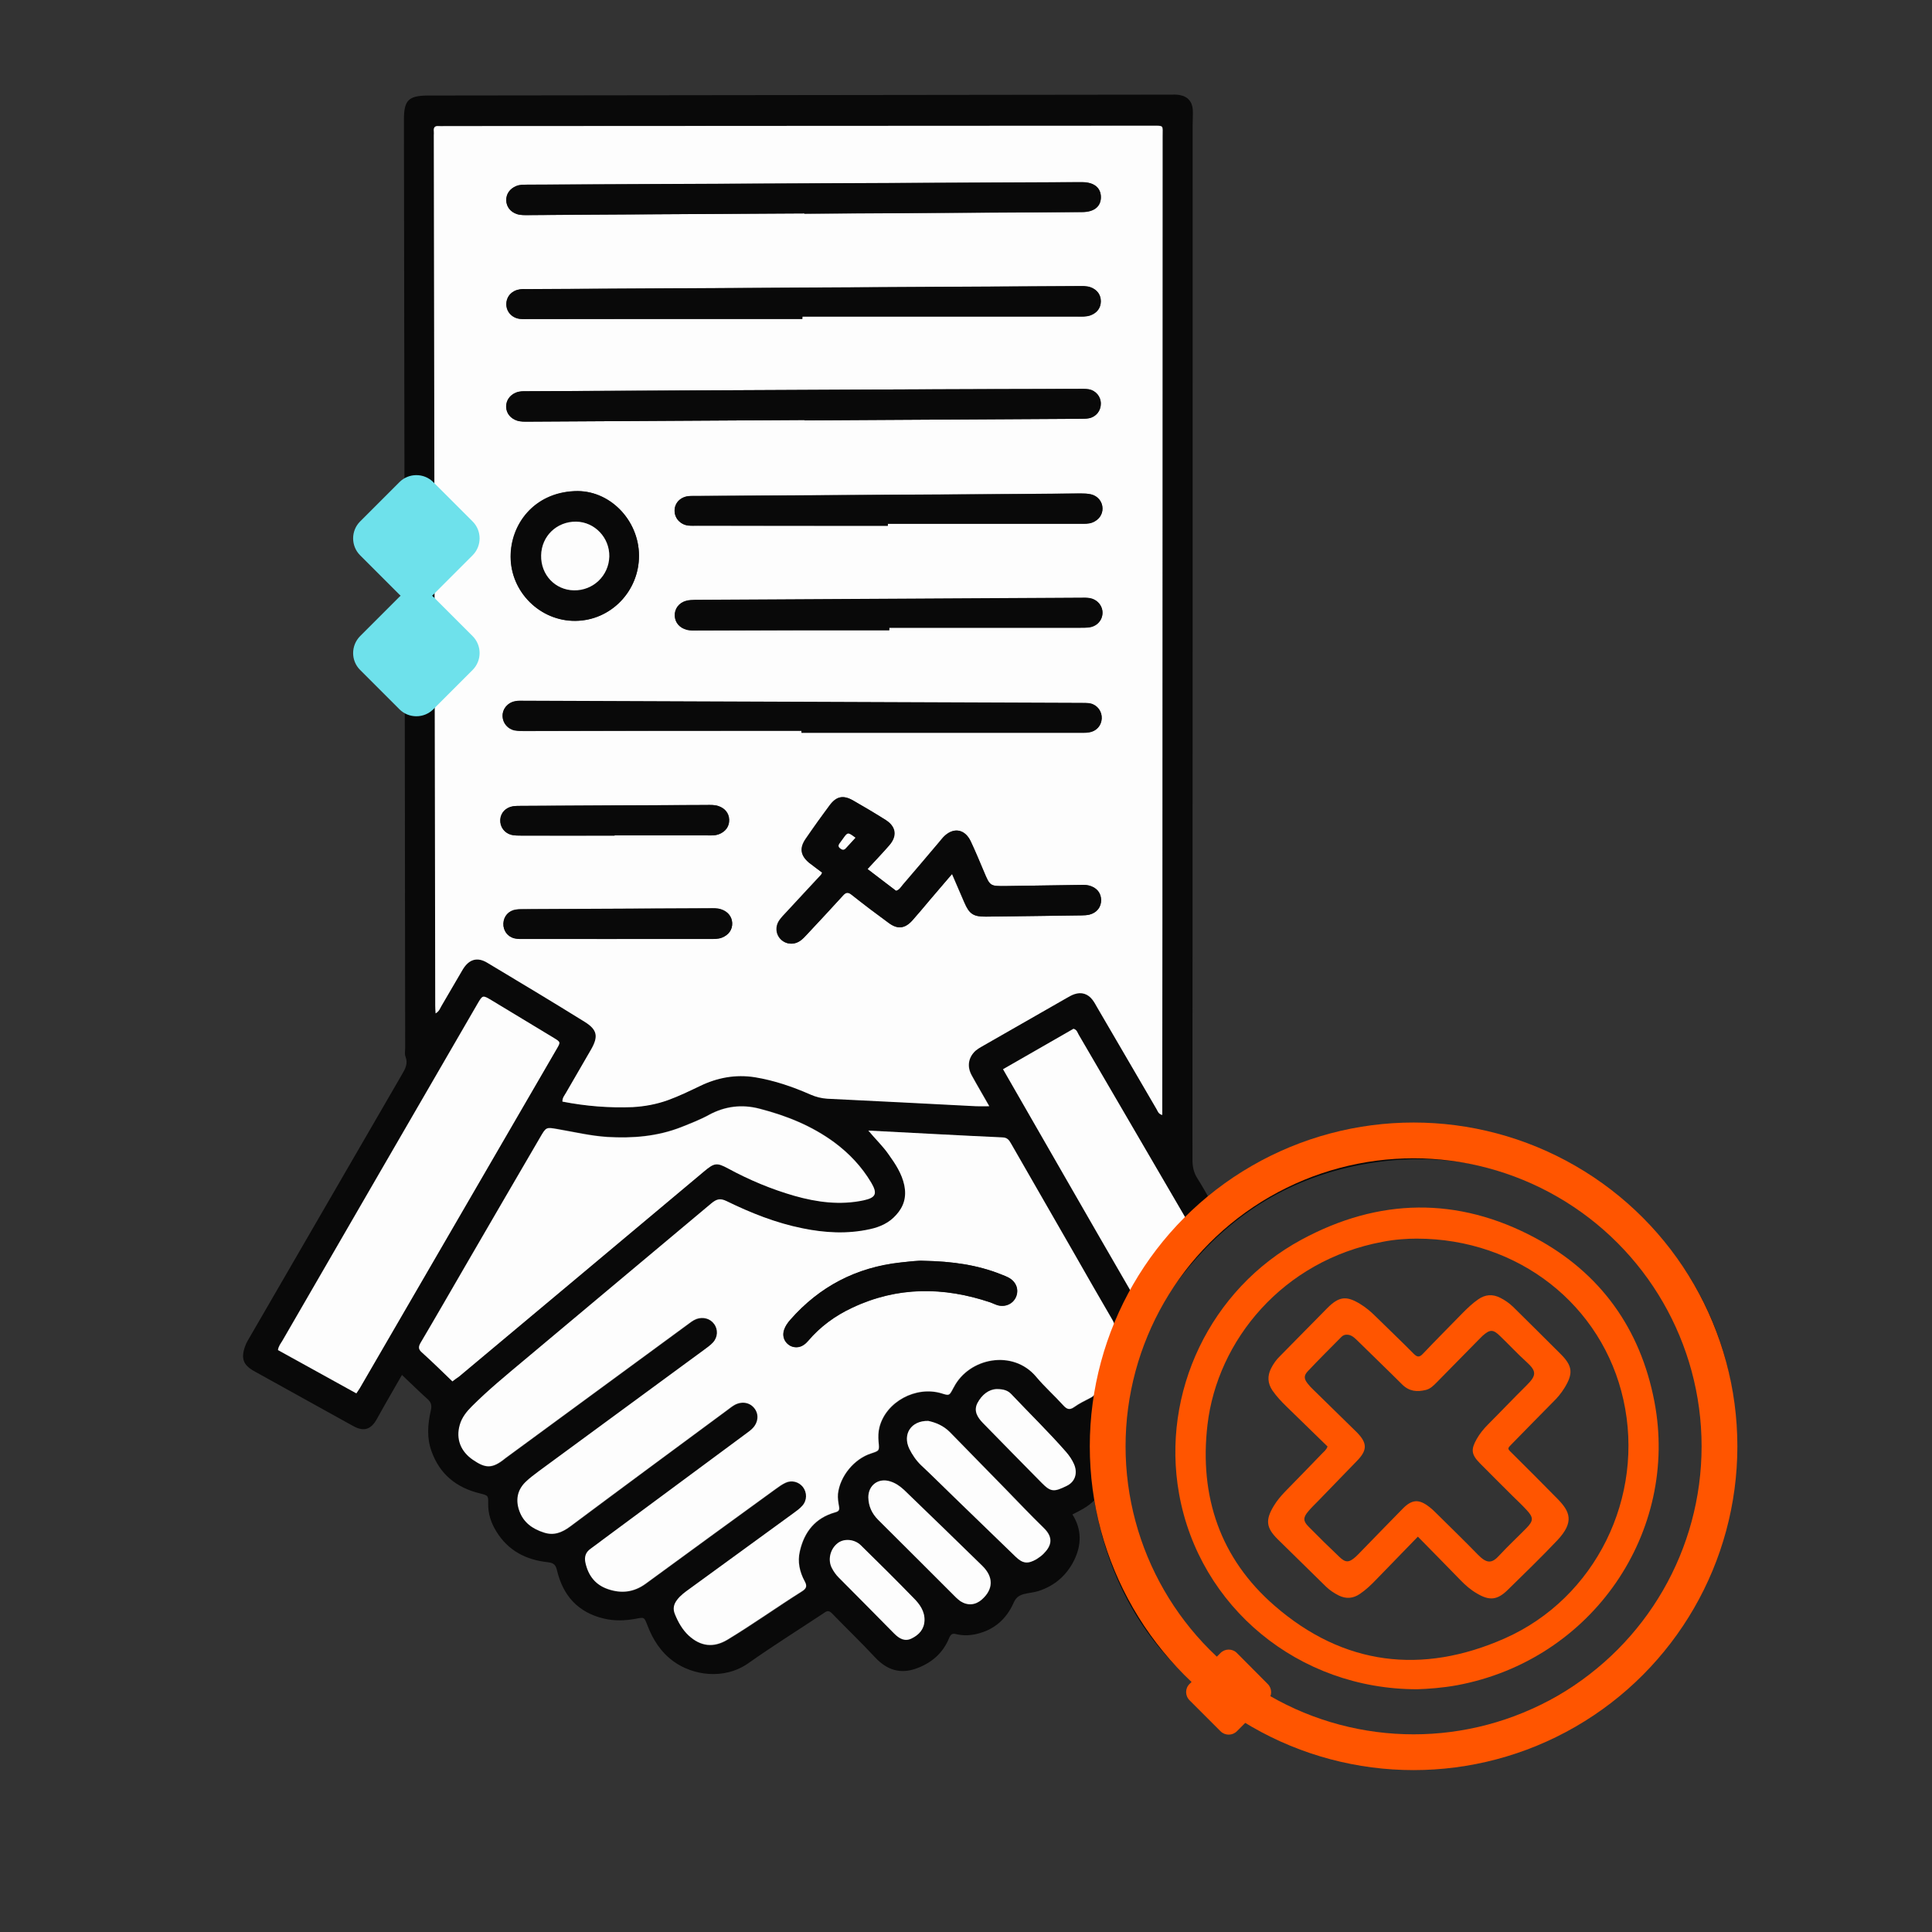 <?xml version="1.0" encoding="utf-8"?>
<!-- Generator: Adobe Illustrator 28.0.0, SVG Export Plug-In . SVG Version: 6.00 Build 0)  -->
<svg version="1.1" id="Capa_1" xmlns="http://www.w3.org/2000/svg" xmlns:xlink="http://www.w3.org/1999/xlink" x="0px" y="0px"
	 viewBox="0 0 1080 1080" style="enable-background:new 0 0 1080 1080;" xml:space="preserve">
<rect x="0" y="0" width="1080" height="1080" fill="#333333" stroke="none"/>
<style type="text/css">
	.st0{fill:#090909;}
	.st1{fill:#FDFDFD;}
	.st2{fill:#FF5500;}
	.st3{fill:#6EE1EB;}
	.st4{fill:none;stroke:#FF5500;stroke-width:20;stroke-miterlimit:10;}
</style>
<path class="st0" d="M611.7,838.7c-3.8,3.8-7.9,5.7-12.2,7.9c5.3,8.4,5.1,17,1,25.5c-4.2,8.5-10.9,14.4-20,17.3
	c-2.8,0.9-5.7,1-8.5,1.8c-2.6,0.8-4.1,2-5.3,4.6c-4,9.1-10.8,15.3-20.8,17.6c-3.8,0.9-7.6,1-11.3,0.1c-2.3-0.6-3.1,0.1-4,2.1
	c-3.4,8.4-9.7,13.9-18.1,17c-9.2,3.4-16.7,1-23.4-6.2c-7.8-8.4-16.1-16.3-24-24.5c-2.1-2.2-3.4-1-5,0.1
	c-13.9,9.2-28.1,18.1-41.7,27.7c-13.8,9.7-31.3,6.7-41.8-0.9c-7.2-5.2-11.7-12.3-14.8-20.5c-1.7-4.4-1.7-4.3-6.4-3.4
	c-6,1.1-11.9,1.3-17.8-0.1c-14.4-3.4-22.8-12.7-26.2-26.8c-0.7-3.1-1.7-4.3-5.1-4.7C294,872,284,866.8,277.4,856
	c-2.9-4.7-4.6-9.8-4.5-15.5c0.1-4.5,0-4.5-4.7-5.7c-13.1-3.2-22.4-10.7-27-23.6c-2.7-7.5-2.1-15.1-0.4-22.6c0.7-2.9,0.3-4.7-1.9-6.6
	c-4.7-4.2-9.2-8.7-14.2-13.4c-4.8,8.4-9.5,16.4-13.9,24.4c-3.3,6.1-7.3,7.5-13.3,4.2c-18.4-10.2-36.8-20.4-55.2-30.6
	c-6.4-3.5-7.7-7.2-5.3-14c0.7-2,1.9-3.9,3-5.8c28.2-48.7,56.4-97.4,84.6-146c1.9-3.2,3.6-6.2,2.1-10.1c-0.6-1.4-0.2-3.2-0.2-4.9
	c-0.2-172.9-0.4-345.8-0.7-518.8c0-11,2.5-13.5,13.4-13.6c138.4-0.2,276.8-0.3,415.2-0.5c1.6,0,3.3-0.1,4.9,0.2
	c4.7,0.8,7.3,3.8,7.5,8.6c0.1,2.7-0.1,5.4-0.1,8.2c0,192.9,0,385.8-0.1,578.7c0,3.8,0.8,7.1,2.8,10.2c2.6,4.1,5,8.4,7.4,12.6
	c1.9-0.1,3-1.5,4.2-2.5c22.2-17.1,47.2-28.2,74.6-34.1c19-4.1,38.1-4.8,57.4-2.7c79.2,8.6,139.7,66.8,154,138.4
	c11.6,58.1-3,109.9-41.9,154.4c-30.1,34.4-68.5,54.8-113.9,60.3c-59.4,7.3-110.9-10.3-153.1-53.1C632.9,906.7,618,875.4,611.7,838.7
	z M314.4,615.8c13.3,2.6,26.3,3.5,39.4,2.9c6.8-0.3,13.3-1.6,19.7-3.9c6.2-2.2,12-5,17.9-7.9c9.7-4.7,19.8-6.6,30.7-4.9
	c10.8,1.7,21.1,5.3,31.1,9.7c3,1.3,6.1,2.2,9.4,2.3c27.8,1.3,55.5,2.8,83.2,4.2c2.2,0.1,4.5,0,7.3,0c-3.5-6.2-6.7-11.6-9.8-17.2
	c-2.7-5-1.9-10.1,2.1-13.8c1.1-1,2.3-1.7,3.6-2.4c15.7-9,31.5-18,47.2-27c1.4-0.8,2.9-1.6,4.4-2.2c4-1.4,7.6-0.3,10.2,3.1
	c1,1.3,1.8,2.7,2.6,4.2c11.1,19,22.1,37.9,33.2,56.9c0.7,1.1,1,2.7,3.2,3.3c0-2.2,0-4.1,0-6c0-69,0-138.1,0.1-207.1
	c0-111.3,0.1-222.7,0.1-334c0-6.2,0.9-5.9-5.8-5.9c-131.9,0.1-263.8,0.1-395.6,0.2c-1.1,0-2.2,0.1-3.3,0c-2.2-0.2-2.9,1-2.7,2.9
	c0.1,0.7,0,1.5,0,2.2c0.3,162.2,0.5,324.4,0.8,486.6c0,1.3,0.1,2.7,0.2,4.3c2.1-1.2,2.5-2.8,3.3-4.2c4-6.7,7.8-13.5,11.8-20.2
	c3.5-5.8,8.1-7.2,13.8-3.9c18.2,10.9,36.4,21.9,54.4,33c7.1,4.4,7.8,8.2,3.6,15.5c-4.6,8-9.3,16-13.9,24
	C315.7,612.3,314.3,613.6,314.4,615.8z M485.4,632c4.3,5,8.4,8.9,11.6,13.5c3.8,5.4,7.4,10.7,8.8,17.3c1.4,6.4-0.2,11.8-4.6,16.6
	c-4,4.3-9.1,6.6-14.6,7.9c-12.6,2.8-25.3,2.1-37.8-0.5c-14.8-3-28.8-8.6-42.4-15.2c-3.6-1.8-5.7-1-8.5,1.3
	C363,702.2,328,731.4,293,760.7c-9.9,8.3-19.8,16.5-29,25.6c-3,3-5.6,6.2-6.8,10.4c-2.2,7.9,0.6,14.9,7.3,19.5
	c7,4.8,10.8,5.2,18.1-0.8c0.1-0.1,0.3-0.2,0.4-0.3c33.7-24.7,67.3-49.4,101-74.1c1.7-1.3,3.4-2.7,5.5-3.5c3.7-1.3,7.5-0.3,9.8,2.7
	c2.3,3.1,2.1,7.5-0.6,10.5c-1.5,1.6-3.3,2.8-5,4.1c-30.7,22.6-61.5,45.1-92.2,67.7c-2.6,1.9-5.3,3.9-7.6,6.2
	c-4.6,4.5-5.4,10.2-3.4,16.1c2.3,6.4,7.5,10.1,13.8,12.1c5.5,1.7,10,0,14.6-3.4c29.2-21.8,58.6-43.5,88-65.2c1.3-1,2.6-2,4-2.8
	c4.1-2.3,8.6-1.4,11.2,2.2c2.4,3.3,2,7.8-1.2,10.9c-1.1,1.1-2.5,2.1-3.8,3.1c-26.6,19.7-53.1,39.3-79.7,59c-2.3,1.7-4.6,3.5-7,5.2
	c-2.9,2-3.7,4.7-2.9,8.1c1.6,7.1,5.5,12.2,12.5,14.5c7.5,2.5,14.5,1.8,21.1-3c24.2-17.7,48.4-35.3,72.6-52.9
	c1.8-1.3,3.5-2.6,5.5-3.5c3.5-1.7,7.5-0.6,9.8,2.3c2.4,3.1,2.4,7.5-0.3,10.5c-1.4,1.6-3.3,2.9-5,4.2c-19.4,14.1-38.7,28.2-58.1,42.3
	c-2.5,1.8-5,3.6-6.9,6.1c-1.9,2.5-2.4,5.1-1.2,8.1c1.8,4.4,4,8.5,7.6,11.8c6.6,6.2,13.9,7.1,21.7,2.4c14.2-8.5,27.6-18.1,41.6-27
	c2.5-1.6,3-3,1.6-5.7c-2.8-5.2-4.1-10.8-2.7-16.8c2.5-11,8.7-18.6,19.7-21.7c2.2-0.6,2.6-1.5,2.2-3.3c-0.4-2.3-0.8-4.6-0.6-7
	c1-9.9,9-19.7,18.7-22.7c4.5-1.4,4.5-1.4,4-6.5c-0.3-2.7-0.2-5.4,0.5-8.1c3.6-14.2,20.5-23.4,34.8-18.9c4.2,1.3,4.2,1.3,6.3-2.6
	c0.2-0.3,0.4-0.6,0.5-0.9c8.4-16.4,33-21.3,46-5.8c4.6,5.6,10.1,10.4,15,15.8c2,2.2,3.5,3.1,6.3,1.1c2.8-2,5.9-3.5,9-5.1
	c2.1-1.1,3.2-2.4,3.7-4.9c2-10.3,4.9-20.5,9.2-30.1c1.5-3.4,0.9-6-0.8-9c-7.4-12.5-14.5-25.1-21.7-37.7
	c-11.6-20.1-23.2-40.3-34.7-60.4c-1.1-1.9-2-3.4-4.8-3.5C535.7,634.7,511.1,633.3,485.4,632z M954,816.2
	c0.1-30.8-4.8-53.9-12.9-72.5c-29.2-66.5-98.3-103.7-169.8-94.3c-38.7,5.1-72.2,21.6-99,50.2c-38.5,41-53.5,89.7-42.2,145
	c14.7,72.1,77.8,124,154.2,125.8c26.2,0.6,51.4-4.5,74.8-16.2C919.6,923.8,950.8,874.2,954,816.2z M252.9,772.2
	c1.3-1,2.5-1.9,3.6-2.8c45.7-38.2,91.3-76.5,137-114.7c5.8-4.9,7.2-5.1,13.5-1.7c11.8,6.4,24.1,11.6,37.1,15.3
	c12.7,3.6,25.6,5.3,38.7,2.5c6.9-1.5,7.8-3.7,4.2-9.9c-5.2-8.9-12.2-16.2-20.5-22.4c-12.6-9.3-26.8-15-41.9-18.9
	c-9.9-2.5-19.4-1.4-28.4,3.5c-4.9,2.7-10.2,4.7-15.4,6.8c-13.3,5.3-27.1,6.4-41.2,5.5c-9.5-0.6-18.6-2.8-27.9-4.4
	c-6.3-1.1-6.3-1.2-9.7,4.5c-13.9,24-27.9,48-41.9,72c-8.3,14.3-16.5,28.6-24.9,42.8c-1.3,2.2-1.6,3.6,0.6,5.5
	C241.6,761.3,247.2,766.8,252.9,772.2z M199.2,778.9c0.8-1.2,1.4-2.1,1.9-3c36.7-63.2,73.4-126.4,110.1-189.7c2.1-3.6,2.1-3.7-1.7-6
	c-11.6-7.1-23.3-14.1-34.9-21.1c-4.8-2.9-4.8-2.9-7.8,2.1c-36.4,62.8-72.7,125.6-109.1,188.4c-0.9,1.5-2.1,2.9-2.4,5.1
	C170,762.8,184.5,770.8,199.2,778.9z M560.7,597.7c24.3,42.3,48.2,84,72.5,126.1c8.2-14.1,17.4-26.2,28.1-37.2
	c2.9-3,2.9-3.1,0.8-6.7c-19.7-33.9-39.4-67.7-59.2-101.5c-0.7-1.2-1-2.8-2.9-3.3C587.2,582.5,574.1,590,560.7,597.7z M518.9,794.3
	c-9.5-0.3-14.5,7.4-10.4,15.5c1.7,3.4,3.8,6.6,6.6,9.2c6.2,5.8,12.2,11.9,18.4,17.8c11.4,11.1,22.9,22.2,34.4,33.3
	c4,3.9,6.9,4.2,11.7,1.4c1.4-0.8,2.7-1.8,3.9-3c4.3-4.3,5.8-8.9,0.1-14.5c-7.4-7.2-14.5-14.7-21.7-22.1
	c-10.3-10.5-20.6-20.9-30.8-31.5C527.4,797,523.2,795.3,518.9,794.3z M485.4,837c0.1,5,2.1,9.1,5.6,12.6c14.5,14.5,29,29,43.5,43.4
	c0.8,0.8,1.6,1.5,2.5,2.1c4.1,2.6,8.4,2.2,12-1c6.4-5.7,6.6-12.6,0.2-18.8c-14.5-14.2-29.1-28.3-43.7-42.4c-2.2-2.2-4.8-3.9-7.8-4.8
	C491,826,485.4,830.2,485.4,837z M557.2,776.5c-4.4,0.2-8.3,3.1-10.8,7.9c-2.3,4.5,0,8,3.1,11.2c10.9,11.2,21.8,22.4,32.8,33.4
	c5.1,5.2,6.9,5.2,14,1.7c4.7-2.3,6.1-7.2,4.1-12.1c-1.1-2.5-2.6-4.8-4.4-6.8c-9.8-11.2-20.5-21.6-30.7-32.4
	C563.5,777.4,561.2,776.5,557.2,776.5z M516.8,905.9c0.2-5.2-2.7-9.1-6-12.4c-9.7-10-19.7-19.8-29.6-29.6c-3.6-3.5-9.4-3.9-12.9-1.2
	c-4.3,3.3-5.8,9.5-3.2,14.1c1,1.9,2.3,3.7,3.8,5.2c10.4,10.4,20.7,20.8,31,31.3c2.8,2.8,5.8,4.6,9.7,2.7
	C513.7,913.9,516.6,910.8,516.8,905.9z"/>
<path class="st1" d="M314.4,615.8c-0.1-2.2,1.3-3.6,2.1-5.1c4.6-8,9.3-16,13.9-24c4.2-7.3,3.5-11.1-3.6-15.5
	c-18-11.2-36.2-22.1-54.4-33c-5.6-3.4-10.3-2-13.8,3.9c-4,6.7-7.8,13.5-11.8,20.2c-0.8,1.3-1.2,3-3.3,4.2c-0.1-1.7-0.2-3-0.2-4.3
	c-0.3-162.2-0.5-324.4-0.8-486.6c0-0.7,0.1-1.5,0-2.2c-0.2-2,0.4-3.1,2.7-2.9c1.1,0.1,2.2,0,3.3,0c131.9-0.1,263.8-0.1,395.6-0.2
	c6.7,0,5.8-0.4,5.8,5.9c0,111.3-0.1,222.7-0.1,334c0,69,0,138.1-0.1,207.1c0,1.9,0,3.9,0,6c-2.2-0.6-2.5-2.1-3.2-3.3
	c-11.1-19-22.1-37.9-33.2-56.9c-0.8-1.4-1.6-2.9-2.6-4.2c-2.6-3.4-6.2-4.5-10.2-3.1c-1.5,0.5-3,1.4-4.4,2.2c-15.8,9-31.5,18-47.2,27
	c-1.3,0.7-2.5,1.5-3.6,2.4c-4,3.7-4.9,8.8-2.1,13.8c3,5.5,6.3,11,9.8,17.2c-2.9,0-5.1,0.1-7.3,0c-27.7-1.4-55.5-2.9-83.2-4.2
	c-3.3-0.2-6.4-1-9.4-2.3c-10-4.4-20.2-7.9-31.1-9.7c-10.8-1.7-21,0.2-30.7,4.9c-5.9,2.8-11.8,5.7-17.9,7.9
	c-6.4,2.3-12.9,3.5-19.7,3.9C340.7,619.4,327.7,618.4,314.4,615.8z M448.5,178.3c0-0.4,0-0.9,0-1.3c51.2,0,102.4,0,153.6,0
	c2.5,0,5.1,0.2,7.5-0.7c3.6-1.3,5.7-4.1,5.7-7.8c0-3.6-2-6.5-5.6-7.8c-2.5-0.9-5-0.7-7.5-0.7c-102.6,0.6-205.2,1.1-307.8,1.7
	c-1.3,0-2.6,0-3.8,0.1c-4.4,0.6-7.4,3.7-7.6,7.9c-0.2,4.3,2.9,8,7.5,8.6c1.8,0.2,3.6,0.1,5.4,0.1
	C346.8,178.3,397.6,178.3,448.5,178.3z M448,408.5c0,0.4,0,0.8,0,1.2c51.6,0,103.1,0,154.7,0c2,0,4,0.1,6-0.2
	c4.1-0.6,6.9-3.8,7.1-7.7c0.2-3.9-2.4-7.5-6.3-8.4c-1.6-0.4-3.2-0.3-4.9-0.3c-103.9-0.4-207.7-0.8-311.6-1.2c-1.6,0-3.3-0.1-4.9,0.2
	c-4.2,0.7-7.3,4.2-7.2,8.3c0.1,3.8,2.9,7.3,6.9,8c1.8,0.3,3.6,0.3,5.4,0.3C344.9,408.5,396.4,408.5,448,408.5z M449.6,119.3
	c0,0.1,0,0.1,0,0.2c51.8-0.3,103.5-0.6,155.3-0.9c6.7,0,10.5-3.1,10.5-8.3c0-5.2-3.8-8.3-10.5-8.4c-7.6,0-15.3,0-22.9,0.1
	c-95.7,0.4-191.4,0.9-287.1,1.3c-2.2,0-4.3-0.1-6.4,0.8c-3.5,1.4-5.6,4.4-5.5,8c0.1,3.6,2.4,6.4,5.9,7.6c2.1,0.7,4.3,0.6,6.5,0.6
	C346.8,119.8,398.2,119.6,449.6,119.3z M449.7,234.8c0,0.1,0,0.1,0,0.2c51.2-0.3,102.4-0.6,153.6-0.9c1.8,0,3.7,0.1,5.4-0.3
	c4-0.8,6.7-4.2,6.6-8.2c0-4-2.8-7.3-6.8-8c-1.9-0.3-4-0.2-6-0.2c-33.4,0.1-66.8,0.2-100.2,0.3c-69.2,0.3-138.4,0.7-207.6,1
	c-2.2,0-4.3-0.1-6.4,0.8c-3.4,1.5-5.5,4.5-5.4,8c0.1,3.5,2.5,6.4,6,7.6c2.1,0.7,4.3,0.6,6.5,0.6
	C346.9,235.4,398.3,235.1,449.7,234.8z M459.6,487.8c-0.4,0.7-0.5,1.1-0.8,1.3c-6.4,6.9-12.9,13.8-19.3,20.8
	c-1.4,1.5-2.8,2.9-3.9,4.5c-2.5,3.6-2,8.1,1,10.9c3,2.8,7.5,3,11,0.3c1.3-1,2.4-2.2,3.5-3.4c6.7-7.2,13.4-14.3,20-21.6
	c1.7-1.9,2.9-2,4.9-0.4c6.8,5.4,13.8,10.7,20.8,15.8c4.9,3.6,8.9,3.1,13-1.4c3.4-3.8,6.6-7.7,9.9-11.6c4-4.7,8-9.3,12.4-14.5
	c2.5,5.7,4.7,10.8,6.9,16c2.8,6.5,5,7.9,12.1,7.9c17.8-0.2,35.6-0.4,53.4-0.7c1.4,0,2.9-0.1,4.3-0.4c4.2-1,6.7-4.1,6.6-8.2
	c0-4-2.5-7-6.8-8.1c-2-0.5-4-0.3-6-0.3c-13.4,0.2-26.9,0.4-40.3,0.6c-9,0.1-9,0.1-12.4-8c-2.4-5.7-4.7-11.4-7.4-17
	c-3.3-7.1-9.9-8-15.3-2.3c-0.7,0.8-1.4,1.6-2.1,2.5c-6.8,8-13.6,16.1-20.5,24.1c-1,1.2-1.8,2.8-3.8,3.4c-5.1-3.9-10.4-8-16-12.2
	c4.3-4.7,8.3-8.8,12.1-13.2c4.5-5.2,3.9-10.5-1.9-14.2c-6-3.8-12.1-7.4-18.2-10.9c-5.6-3.2-9.4-2.4-13.2,2.8
	c-4.5,6.1-9,12.3-13.3,18.6c-3.6,5.2-2.9,9.3,1.9,13.4C454.8,484.2,457.3,486,459.6,487.8z M497.1,352.3c0-0.4,0-0.9,0-1.3
	c35.6,0,71.2,0,106.8,0c1.6,0,3.3,0,4.9-0.2c4.4-0.6,7.4-3.9,7.5-8c0.1-4-2.9-7.6-7.2-8.3c-1.6-0.3-3.3-0.2-4.9-0.2
	c-71.9,0.4-143.9,0.8-215.8,1.2c-1.6,0-3.3,0.1-4.8,0.5c-4.1,1.1-6.6,4.5-6.4,8.4c0.2,3.8,2.7,6.6,6.6,7.7c2.2,0.6,4.3,0.4,6.5,0.4
	C425.9,352.3,461.5,352.3,497.1,352.3z M496.3,293.9c0-0.4,0-0.8,0-1.2c35.8,0,71.6,0,107.4,0c2.3,0,4.7,0.2,7-0.7
	c3.5-1.4,5.7-4.4,5.6-7.9c-0.1-3.7-2.6-6.9-6.4-7.8c-1.9-0.4-4-0.5-5.9-0.5c-10.7,0.1-21.4,0.2-32.2,0.3
	c-60.9,0.4-121.7,0.7-182.6,1.1c-1.5,0-2.9,0-4.4,0.1c-4.6,0.6-7.8,4-7.7,8.3c0.1,4.1,3.1,7.5,7.5,8.1c1.8,0.2,3.6,0.1,5.4,0.1
	C425.5,293.9,460.9,293.9,496.3,293.9z M357.2,310.5c-0.1-19.9-16.6-36.9-36.1-36c-22.7,1-35.7,18.5-35.7,36.6
	c0,19.9,16.6,36.1,36.2,35.9C341.4,346.9,357.3,330.5,357.2,310.5z M344.8,524.9c0,0,0-0.1,0-0.1c17.4,0,34.8,0,52.2,0
	c2.2,0,4.3,0.1,6.5-0.7c3.8-1.4,6-4.5,5.8-8.3c-0.2-3.5-2.5-6.3-6.1-7.5c-2.3-0.8-4.7-0.6-7-0.6c-34.5,0.2-68.9,0.3-103.4,0.5
	c-1.4,0-2.9,0-4.3,0.2c-4.2,0.6-6.9,3.7-7.1,7.7c-0.2,4,2.3,7.5,6.3,8.4c1.7,0.4,3.6,0.3,5.4,0.3
	C310.3,524.9,327.6,524.9,344.8,524.9z M343.6,467.1c0,0,0-0.1,0-0.1c17.2,0,34.5,0,51.7,0c2.2,0,4.3,0.1,6.5-0.6
	c3.8-1.4,6-4.4,5.9-8.2c-0.1-3.6-2.4-6.4-6-7.6c-2.3-0.8-4.7-0.6-7-0.6c-34.5,0.2-68.9,0.3-103.4,0.5c-1.4,0-2.9,0-4.3,0.2
	c-4.1,0.6-7,3.7-7.2,7.6c-0.2,3.9,2.3,7.5,6.3,8.4c1.7,0.4,3.6,0.4,5.4,0.4C308.8,467.2,326.2,467.1,343.6,467.1z"/>
<path class="st1" d="M485.4,632c25.7,1.3,50.4,2.7,75,3.8c2.8,0.1,3.7,1.6,4.8,3.5c11.6,20.1,23.1,40.3,34.7,60.4
	c7.2,12.6,14.4,25.2,21.7,37.7c1.8,3,2.4,5.6,0.8,9c-4.3,9.7-7.1,19.8-9.2,30.1c-0.5,2.5-1.6,3.8-3.7,4.9c-3.1,1.6-6.2,3.1-9,5.1
	c-2.8,2-4.3,1.1-6.3-1.1c-4.9-5.4-10.3-10.2-15-15.8c-13-15.5-37.5-10.6-46,5.8c-0.2,0.3-0.4,0.6-0.5,0.9c-2.1,3.9-2.1,3.9-6.3,2.6
	c-14.4-4.4-31.2,4.7-34.8,18.9c-0.7,2.7-0.7,5.4-0.5,8.1c0.5,5,0.5,5-4,6.5c-9.6,3-17.6,12.8-18.7,22.7c-0.2,2.4,0.2,4.7,0.6,7
	c0.3,1.9,0,2.7-2.2,3.3c-11,3.1-17.2,10.8-19.7,21.7c-1.4,6-0.1,11.6,2.7,16.8c1.5,2.7,1,4.1-1.6,5.7c-14,8.8-27.4,18.4-41.6,27
	c-7.7,4.6-15,3.8-21.7-2.4c-3.5-3.3-5.8-7.4-7.6-11.8c-1.3-3.1-0.7-5.6,1.2-8.1c1.9-2.5,4.4-4.3,6.9-6.1
	c19.4-14.1,38.7-28.2,58.1-42.3c1.8-1.3,3.6-2.6,5-4.2c2.7-3,2.7-7.4,0.3-10.5c-2.3-2.9-6.3-4-9.8-2.3c-1.9,0.9-3.7,2.2-5.5,3.5
	c-24.2,17.6-48.5,35.2-72.6,52.9c-6.6,4.8-13.6,5.6-21.1,3c-7-2.4-10.9-7.5-12.5-14.5c-0.8-3.4,0-6.1,2.9-8.1c2.4-1.7,4.7-3.5,7-5.2
	c26.6-19.7,53.1-39.3,79.7-59c1.3-1,2.7-1.9,3.8-3.1c3.1-3.1,3.6-7.6,1.2-10.9c-2.5-3.5-7-4.4-11.2-2.2c-1.4,0.8-2.7,1.8-4,2.8
	c-29.3,21.7-58.7,43.3-88,65.2c-4.6,3.4-9.1,5.2-14.6,3.4c-6.4-2-11.5-5.6-13.8-12.1c-2.1-5.8-1.3-11.5,3.4-16.1
	c2.3-2.3,5-4.2,7.6-6.2c30.7-22.6,61.5-45.1,92.2-67.7c1.8-1.3,3.6-2.6,5-4.1c2.8-3,3-7.4,0.6-10.5c-2.2-3-6.1-4-9.8-2.7
	c-2.1,0.8-3.7,2.2-5.5,3.5c-33.7,24.7-67.3,49.4-101,74.1c-0.1,0.1-0.3,0.2-0.4,0.3c-7.3,6-11.1,5.6-18.1,0.8
	c-6.7-4.6-9.6-11.5-7.3-19.5c1.2-4.2,3.8-7.4,6.8-10.4c9.1-9.1,19.1-17.3,29-25.6c34.9-29.3,69.9-58.5,104.8-87.8
	c2.8-2.3,4.8-3.1,8.5-1.3c13.5,6.6,27.5,12.2,42.4,15.2c12.6,2.6,25.2,3.3,37.8,0.5c5.6-1.2,10.7-3.5,14.6-7.9
	c4.4-4.8,5.9-10.2,4.6-16.6c-1.4-6.6-5-12-8.8-17.3C493.7,640.9,489.6,637,485.4,632z M516.3,704.8c-3-0.2-7.9,0.4-12.8,1
	c-24.7,2.7-45.3,13.4-61.7,32.1c-1.4,1.6-2.7,3.4-3.4,5.5c-1.1,3.2-0.1,6.3,2.4,8.3c2.5,1.9,6,2,8.6,0.1c0.9-0.6,1.7-1.4,2.4-2.2
	c6.8-8,15.1-14.1,24.6-18.5c25.3-12,51.2-11.8,77.3-3c1.4,0.5,2.7,1.2,4.1,1.6c4.4,1.2,8.7-0.9,10.3-4.9c1.5-3.9,0.1-7.9-3.8-10.3
	c-1.4-0.8-2.9-1.4-4.5-2C546.4,707.1,532.4,705.1,516.3,704.8z"/>
<path class="st1" d="M252.9,772.2c-5.7-5.5-11.3-11-17.1-16.2c-2.2-1.9-1.8-3.4-0.6-5.5c8.4-14.2,16.6-28.5,24.9-42.8
	c13.9-24,27.9-48,41.9-72c3.3-5.7,3.3-5.6,9.7-4.5c9.3,1.6,18.5,3.8,27.9,4.4c14.1,0.8,27.9-0.3,41.2-5.5c5.2-2.1,10.5-4.1,15.4-6.8
	c9-4.9,18.5-6.1,28.4-3.5c15.1,3.9,29.3,9.6,41.9,18.9c8.2,6.1,15.2,13.5,20.5,22.4c3.6,6.1,2.7,8.4-4.2,9.9
	c-13.1,2.8-26,1.1-38.7-2.5c-12.9-3.7-25.3-8.9-37.1-15.3c-6.3-3.4-7.7-3.2-13.5,1.7c-45.7,38.3-91.3,76.5-137,114.7
	C255.4,770.3,254.2,771.2,252.9,772.2z"/>
<path class="st1" d="M199.2,778.9c-14.7-8.1-29.3-16.2-43.8-24.2c0.3-2.2,1.5-3.6,2.4-5.1c36.3-62.8,72.7-125.6,109.1-188.4
	c2.9-5,2.9-5,7.8-2.1c11.6,7,23.3,14.1,34.9,21.1c3.8,2.3,3.8,2.4,1.7,6c-36.7,63.2-73.4,126.4-110.1,189.7
	C200.6,776.9,200,777.7,199.2,778.9z"/>
<path class="st1" d="M560.7,597.7c13.5-7.7,26.5-15.2,39.4-22.6c1.9,0.5,2.2,2.1,2.9,3.3c19.7,33.8,39.5,67.7,59.2,101.5
	c2.1,3.6,2.1,3.7-0.8,6.7c-10.7,11-19.9,23.1-28.1,37.2C608.8,681.6,585,639.9,560.7,597.7z"/>
<path class="st1" d="M518.9,794.3c4.3,0.9,8.5,2.7,12,6.2c10.2,10.5,20.6,21,30.8,31.5c7.2,7.4,14.3,14.9,21.7,22.1
	c5.8,5.6,4.2,10.2-0.1,14.5c-1.1,1.1-2.5,2.1-3.9,3c-4.8,2.8-7.7,2.5-11.7-1.4c-11.5-11.1-22.9-22.2-34.4-33.3
	c-6.1-5.9-12.2-12-18.4-17.8c-2.8-2.7-4.9-5.8-6.6-9.2C504.4,801.7,509.3,794.1,518.9,794.3z"/>
<path class="st1" d="M485.4,837c0-6.8,5.7-11,12.2-8.9c3,0.9,5.5,2.7,7.8,4.8c14.6,14.1,29.2,28.2,43.7,42.4
	c6.4,6.3,6.2,13.1-0.2,18.8c-3.6,3.2-7.9,3.6-12,1c-0.9-0.6-1.7-1.4-2.5-2.1c-14.5-14.5-29-29-43.5-43.4
	C487.4,846.1,485.5,842,485.4,837z"/>
<path class="st1" d="M557.2,776.5c4,0,6.3,0.9,8.1,2.8c10.2,10.8,20.9,21.2,30.7,32.4c1.8,2.1,3.3,4.3,4.4,6.8
	c2.1,4.9,0.7,9.8-4.1,12.1c-7.1,3.5-8.9,3.5-14-1.7c-11-11.1-21.9-22.3-32.8-33.4c-3-3.1-5.4-6.7-3.1-11.2
	C548.9,779.6,552.8,776.6,557.2,776.5z"/>
<path class="st1" d="M516.8,905.9c-0.2,4.9-3.1,8-7.2,10c-3.8,1.9-6.9,0.1-9.7-2.7c-10.3-10.5-20.7-20.9-31-31.3
	c-1.6-1.6-2.8-3.3-3.8-5.2c-2.5-4.6-1.1-10.8,3.2-14.1c3.5-2.7,9.3-2.3,12.9,1.2c10,9.8,19.9,19.6,29.6,29.6
	C514.1,896.7,517,900.7,516.8,905.9z"/>
<path class="st0" d="M448.5,178.3c-50.8,0-101.7,0-152.5,0c-1.8,0-3.7,0.1-5.4-0.1c-4.6-0.6-7.7-4.2-7.5-8.6
	c0.2-4.1,3.2-7.3,7.6-7.9c1.3-0.2,2.5-0.1,3.8-0.1c102.6-0.6,205.2-1.1,307.8-1.7c2.5,0,5.1-0.2,7.5,0.7c3.6,1.4,5.6,4.2,5.6,7.8
	c0,3.6-2.1,6.4-5.7,7.8c-2.5,0.9-5,0.7-7.5,0.7c-51.2,0-102.4,0-153.6,0C448.5,177.5,448.5,177.9,448.5,178.3z"/>
<path class="st0" d="M448,408.5c-51.6,0-103.1,0-154.7,0c-1.8,0-3.7,0.1-5.4-0.3c-4-0.7-6.9-4.1-6.9-8c-0.1-4.1,2.9-7.6,7.2-8.3
	c1.6-0.3,3.3-0.2,4.9-0.2c103.9,0.4,207.7,0.8,311.6,1.2c1.6,0,3.3,0,4.9,0.3c3.9,0.9,6.5,4.5,6.3,8.4c-0.2,4-2.9,7.1-7.1,7.7
	c-2,0.3-4,0.2-6,0.2c-51.6,0-103.1,0-154.7,0C448,409.3,448,408.9,448,408.5z"/>
<path class="st0" d="M449.6,119.3c-51.4,0.3-102.8,0.6-154.2,0.9c-2.2,0-4.4,0.1-6.5-0.6c-3.6-1.2-5.8-4.1-5.9-7.6
	c-0.1-3.6,2-6.5,5.5-8c2.1-0.9,4.3-0.7,6.4-0.8c95.7-0.4,191.4-0.9,287.1-1.3c7.6,0,15.3-0.1,22.9-0.1c6.7,0,10.5,3.1,10.5,8.4
	c0,5.2-3.8,8.3-10.5,8.3c-51.8,0.3-103.5,0.6-155.3,0.9C449.6,119.4,449.6,119.3,449.6,119.3z"/>
<path class="st0" d="M449.7,234.8c-51.4,0.3-102.8,0.6-154.2,0.9c-2.2,0-4.4,0.1-6.5-0.6c-3.6-1.2-5.9-4-6-7.6
	c-0.1-3.6,1.9-6.6,5.4-8c2.1-0.9,4.3-0.8,6.4-0.8c69.2-0.3,138.4-0.7,207.6-1c33.4-0.2,66.8-0.2,100.2-0.3c2,0,4-0.1,6,0.2
	c4,0.7,6.8,4.1,6.8,8c0,4-2.6,7.4-6.6,8.2c-1.8,0.3-3.6,0.3-5.4,0.3c-51.2,0.3-102.4,0.6-153.6,0.9
	C449.7,234.9,449.7,234.9,449.7,234.8z"/>
<path class="st0" d="M459.6,487.8c-2.4-1.8-4.9-3.6-7.2-5.5c-4.8-4-5.5-8.1-1.9-13.4c4.3-6.3,8.7-12.5,13.3-18.6
	c3.9-5.2,7.6-6,13.2-2.8c6.1,3.5,12.2,7.1,18.2,10.9c5.8,3.7,6.5,9,1.9,14.2c-3.8,4.4-7.8,8.5-12.1,13.2c5.5,4.2,10.8,8.3,16,12.2
	c2-0.6,2.7-2.2,3.8-3.4c6.9-8,13.7-16,20.5-24.1c0.7-0.8,1.4-1.7,2.1-2.5c5.4-5.7,11.9-4.8,15.3,2.3c2.6,5.6,5,11.3,7.4,17
	c3.4,8.1,3.4,8.1,12.4,8c13.4-0.2,26.9-0.4,40.3-0.6c2,0,4-0.2,6,0.3c4.2,1.1,6.7,4,6.8,8.1c0,4-2.4,7.1-6.6,8.2
	c-1.4,0.3-2.9,0.4-4.3,0.4c-17.8,0.2-35.6,0.5-53.4,0.7c-7,0.1-9.3-1.4-12.1-7.9c-2.2-5.1-4.4-10.3-6.9-16
	c-4.4,5.1-8.4,9.8-12.4,14.5c-3.3,3.9-6.5,7.8-9.9,11.6c-4.1,4.5-8.1,5-13,1.4c-7-5.1-14-10.4-20.8-15.8c-2-1.6-3.2-1.5-4.9,0.4
	c-6.6,7.3-13.3,14.4-20,21.6c-1.1,1.2-2.2,2.4-3.5,3.4c-3.5,2.7-7.9,2.5-11-0.3c-3-2.8-3.5-7.3-1-10.9c1.1-1.6,2.6-3.1,3.9-4.5
	c6.4-6.9,12.9-13.8,19.3-20.8C459.1,488.9,459.2,488.6,459.6,487.8z M478.2,468.3c-4.3-3.2-4.3-3.2-7,0.6c-0.6,0.9-1.2,1.8-1.9,2.6
	c-0.8,1-0.9,1.8,0.3,2.7c1.2,0.9,2.1,1.2,3.2,0C474.6,472.2,476.4,470.3,478.2,468.3z"/>
<path class="st0" d="M497.1,352.3c-35.6,0-71.2,0-106.8,0c-2.2,0-4.4,0.2-6.5-0.4c-3.9-1-6.4-3.9-6.6-7.7c-0.2-3.9,2.3-7.3,6.4-8.4
	c1.6-0.4,3.2-0.5,4.8-0.5c71.9-0.4,143.9-0.8,215.8-1.2c1.6,0,3.3-0.1,4.9,0.2c4.3,0.7,7.3,4.3,7.2,8.3c-0.1,4.1-3.1,7.4-7.5,8
	c-1.6,0.2-3.3,0.2-4.9,0.2c-35.6,0-71.2,0-106.8,0C497.1,351.4,497.1,351.8,497.1,352.3z"/>
<path class="st0" d="M496.3,293.9c-35.4,0-70.8,0-106.3,0c-1.8,0-3.7,0.1-5.4-0.1c-4.3-0.6-7.4-4-7.5-8.1c-0.1-4.3,3-7.8,7.7-8.3
	c1.4-0.2,2.9-0.1,4.4-0.1c60.9-0.4,121.7-0.7,182.6-1.1c10.7-0.1,21.4-0.2,32.2-0.3c2,0,4,0,5.9,0.5c3.8,0.9,6.4,4.1,6.4,7.8
	c0.1,3.5-2.1,6.5-5.6,7.9c-2.3,0.9-4.6,0.7-7,0.7c-35.8,0-71.6,0-107.4,0C496.3,293.1,496.3,293.5,496.3,293.9z"/>
<path class="st0" d="M357.2,310.5c0.1,20-15.8,36.4-35.5,36.6c-19.7,0.2-36.2-16.1-36.2-35.9c0-18.1,13-35.6,35.7-36.6
	C340.6,273.6,357.1,290.6,357.2,310.5z M320.8,330c10.8,0.2,19.5-8.1,19.8-18.9c0.3-10.5-8.1-19.3-18.5-19.5
	c-10.9-0.2-19.5,8.1-19.6,18.9C302.2,321.3,310.2,329.8,320.8,330z"/>
<path class="st0" d="M344.8,524.9c-17.2,0-34.5,0-51.7,0c-1.8,0-3.7,0.1-5.4-0.3c-4-0.9-6.5-4.4-6.3-8.4c0.2-4,2.9-7.1,7.1-7.7
	c1.4-0.2,2.9-0.2,4.3-0.2c34.5-0.2,68.9-0.4,103.4-0.5c2.4,0,4.7-0.2,7,0.6c3.6,1.2,5.9,4,6.1,7.5c0.2,3.8-2,6.8-5.8,8.3
	c-2.1,0.8-4.3,0.7-6.5,0.7c-17.4,0-34.8,0-52.2,0C344.8,524.8,344.8,524.9,344.8,524.9z"/>
<path class="st0" d="M343.6,467.1c-17.4,0-34.8,0-52.3,0c-1.8,0-3.7,0-5.4-0.4c-4-1-6.5-4.5-6.3-8.4c0.2-4,3.1-7,7.2-7.6
	c1.4-0.2,2.9-0.2,4.3-0.2c34.5-0.2,68.9-0.4,103.4-0.5c2.4,0,4.7-0.2,7,0.6c3.6,1.2,5.9,4,6,7.6c0.2,3.8-2.1,6.8-5.9,8.2
	c-2.1,0.8-4.3,0.6-6.5,0.6c-17.2,0-34.5,0-51.7,0C343.6,467.1,343.6,467.1,343.6,467.1z"/>
<path class="st0" d="M516.3,704.8c16.1,0.3,30.1,2.3,43.4,7.6c1.5,0.6,3.1,1.2,4.5,2c3.9,2.3,5.3,6.4,3.8,10.3
	c-1.6,4-5.9,6.1-10.3,4.9c-1.4-0.4-2.7-1.1-4.1-1.6c-26.2-8.8-52-8.9-77.3,3c-9.5,4.5-17.8,10.5-24.6,18.5c-0.7,0.8-1.5,1.6-2.4,2.2
	c-2.6,1.9-6.2,1.8-8.6-0.1c-2.6-2-3.5-5.1-2.4-8.3c0.7-2.1,2-3.9,3.4-5.5c16.4-18.7,37-29.4,61.7-32.1
	C508.4,705.2,513.3,704.6,516.3,704.8z"/>
<path class="st2" d="M792.3,944.3c-66.4,0.1-121.9-46-133.2-109.3c-10.1-56.5,17.4-114.4,68.4-142c43.2-23.4,87.4-24.2,130.7-1
	c36.4,19.5,58.8,50.7,66.6,91.4c14,72.7-34.4,144.6-110.5,158.7C806.5,943.5,798.6,944.1,792.3,944.3z M791.9,692.4
	c-5,0-12.1,0.4-19.1,1.8c-55.8,10.4-92.3,55.2-97.8,102.2c-4.7,40.1,7.1,74.9,37.6,101.3c38.4,33.3,82.3,38.6,128.5,18.2
	c50.9-22.5,78.5-79.1,66.4-133.4C895.8,729.7,848.9,692.4,791.9,692.4z"/>
<path class="st1" d="M478.2,468.3c-1.8,2-3.6,3.9-5.4,5.9c-1.1,1.2-2.1,0.9-3.2,0c-1.1-0.9-1-1.7-0.3-2.7c0.6-0.9,1.3-1.7,1.9-2.6
	C473.9,465.1,473.9,465.1,478.2,468.3z"/>
<path class="st1" d="M320.8,330c-10.5-0.2-18.5-8.7-18.3-19.5c0.2-10.8,8.7-19,19.6-18.9c10.4,0.2,18.7,9,18.5,19.5
	C340.3,321.9,331.5,330.2,320.8,330z"/>
<path class="st2" d="M792.6,859c-8.3,8.5-15.8,16.3-23.4,24.1c-2.8,2.9-5.6,5.6-9,7.9c-3.8,2.6-7.7,2.9-11.8,0.9
	c-2.6-1.3-5-2.9-7.1-4.9c-9-8.9-18.2-17.8-27.2-26.7c-6.3-6.3-6.8-10.6-2.1-18.4c1.8-3,4-5.6,6.4-8.1c6.8-7,13.7-14,20.5-21.1
	c1.1-1.2,2.5-2.1,3.2-4.1c-7.6-7.4-15.2-14.8-22.9-22.3c-2.9-2.8-5.6-5.7-7.9-9c-2.7-4-2.9-8.1-0.8-12.3c1.3-2.6,3-5,5.1-7
	c8.8-8.9,17.6-17.9,26.4-26.8c6.5-6.5,10.6-7,18.3-2.3c3.1,1.9,5.9,4.2,8.5,6.8c7.1,7,14.4,13.9,21.4,21c2,2,3.2,2.2,5.2,0.1
	c7.4-7.8,14.9-15.3,22.4-23c2.7-2.7,5.4-5.3,8.6-7.5c3.9-2.7,8-3,12.3-0.8c2.6,1.3,5,3,7.1,5c8.9,8.8,17.8,17.6,26.7,26.5
	c6.6,6.6,7,10.8,2.1,18.8c-1.8,2.9-4,5.6-6.5,8c-7.4,7.5-14.8,15-22.1,22.5c-3.8,3.9-3.7,3.1,0.2,7c8.2,8.2,16.5,16.4,24.6,24.7
	c6.7,6.9,9.5,12.7-0.3,23.1c-9,9.5-18.4,18.6-27.7,27.7c-5.8,5.7-10.2,6.1-17.1,2c-3.5-2-6.5-4.6-9.3-7.5
	C808.6,875.3,800.9,867.4,792.6,859z M752.7,746.1c-1.2,0-2.1,0.5-2.9,1.3c-6.2,6.3-12.6,12.6-18.7,19.1c-2.3,2.4-2.2,4.2-0.2,6.8
	c1,1.3,2.1,2.5,3.3,3.6c8,7.9,16.1,15.7,24.1,23.6c6.1,6.1,6.2,10.1,0.2,16.2c-7.2,7.5-14.4,14.8-21.6,22.3c-1.9,2-3.9,3.8-5.6,5.9
	c-2.9,3.4-2.9,5.4,0.2,8.5c5.6,5.7,11.3,11.3,17.1,16.8c3.6,3.5,5.5,3.4,9.3,0c0.9-0.8,1.8-1.8,2.7-2.7c7.9-8.1,15.7-16.2,23.6-24.2
	c5.1-5.2,9.1-5.4,14.8-0.9c1.6,1.2,3,2.6,4.4,4c7.6,7.5,15.3,15,22.8,22.7c5.1,5.2,7.9,4.9,12.1,0.2c4.8-5.2,10-10,15-15.1
	c4-4.1,4-5.9,0.1-10.1c-2.5-2.7-5.1-5.2-7.7-7.7c-6.2-6.2-12.4-12.3-18.5-18.5c-4.8-4.9-5-7.7-1.7-13.5c1.7-3,3.9-5.7,6.3-8.1
	c7.2-7.2,14.2-14.6,21.4-21.7c5.9-5.8,5.8-8.1,0.1-13.3c-5.1-4.6-9.8-9.7-14.8-14.5c-3.9-3.8-5.6-3.7-9.7-0.1
	c-0.9,0.9-1.8,1.8-2.7,2.7c-7.6,7.8-15.3,15.5-22.9,23.3c-1.8,1.8-3.6,3.7-6.2,4.3c-4.9,1.2-9.2,0.8-13.1-3
	c-8.3-8.3-16.9-16.5-25.3-24.8C757,747.7,755.3,746,752.7,746.1z"/>
<path class="st3" d="M201.3,310.4l22,22c5.2,5.2,13.7,5.2,18.9,0l22-22c5.2-5.2,5.2-13.7,0-18.9l-22-22c-5.2-5.2-13.7-5.2-18.9,0
	l-22,22C196.1,296.7,196.1,305.2,201.3,310.4z"/>
<path class="st3" d="M201.3,374.5l22,22c5.2,5.2,13.7,5.2,18.9,0l22-22c5.2-5.2,5.2-13.7,0-18.9l-22-22c-5.2-5.2-13.7-5.2-18.9,0
	l-22,22C196.1,360.9,196.1,369.3,201.3,374.5z"/>
<path class="st2" d="M665,950.5l17.3,17.3c2.5,2.5,6.6,2.5,9.1,0l17.3-17.3c2.5-2.5,2.5-6.6,0-9.1L691.4,924c-2.5-2.5-6.6-2.5-9.1,0
	L665,941.3C662.4,943.8,662.4,947.9,665,950.5z"/>
<circle class="st4" cx="790.2" cy="808.5" r="171"/>
</svg>

